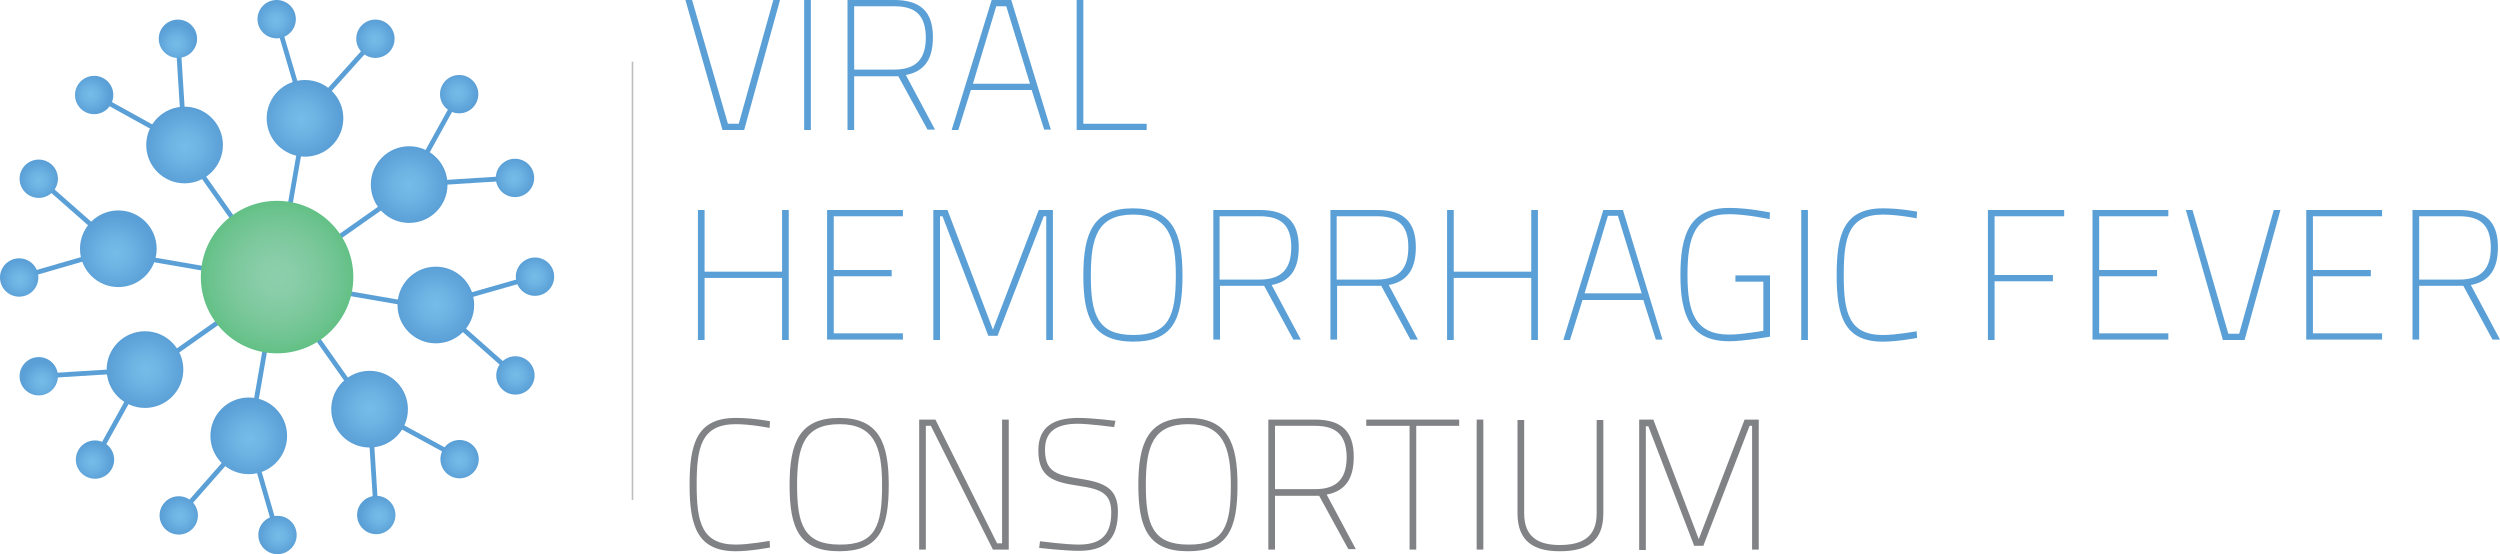 <?xml version="1.0" encoding="utf-8"?>
<!-- Generator: Adobe Illustrator 21.0.0, SVG Export Plug-In . SVG Version: 6.00 Build 0)  -->
<svg version="1.1" id="Layer_2" xmlns="http://www.w3.org/2000/svg" xmlns:xlink="http://www.w3.org/1999/xlink" x="0px" y="0px"
	 viewBox="0 0 600 133" enable-background="new 0 0 600 133" xml:space="preserve">
<g>
	<g id="Illustration">
		<g id="Inner_lines">
			<line fill="none" stroke="#5A9FD6" stroke-width="1.14" stroke-miterlimit="10" x1="73.3" y1="28" x2="59.9" y2="105.2"/>
			<line fill="none" stroke="#5A9FD6" stroke-width="1.146" stroke-miterlimit="10" x1="43.5" y1="34.9" x2="89.2" y2="99.7"/>
			<line fill="none" stroke="#5A9FD6" stroke-width="1.15" stroke-miterlimit="10" x1="99.7" y1="44" x2="34.5" y2="89.9"/>
			<line fill="none" stroke="#5A9FD6" stroke-width="1.129" stroke-miterlimit="10" x1="106.1" y1="74.3" x2="30.2" y2="61.2"/>
		</g>
		<g id="Outer_lines">
			<line fill="none" stroke="#5A9FD6" stroke-width="1.146" stroke-miterlimit="10" x1="44.3" y1="34.8" x2="42.7" y2="9.3"/>
			<line fill="none" stroke="#5A9FD6" stroke-width="1.146" stroke-miterlimit="10" x1="44.3" y1="34.8" x2="22.6" y2="22.8"/>
			<line fill="none" stroke="#5A9FD6" stroke-width="1.146" stroke-miterlimit="10" x1="73.3" y1="28" x2="66.4" y2="4.6"/>
			<line fill="none" stroke="#5A9FD6" stroke-width="1.146" stroke-miterlimit="10" x1="73.3" y1="28" x2="90.1" y2="9.3"/>
			<line fill="none" stroke="#5A9FD6" stroke-width="1.146" stroke-miterlimit="10" x1="98.2" y1="44.3" x2="110.2" y2="22.6"/>
			<line fill="none" stroke="#5A9FD6" stroke-width="1.146" stroke-miterlimit="10" x1="98.2" y1="44.3" x2="123.6" y2="42.7"/>
			<line fill="none" stroke="#5A9FD6" stroke-width="1.146" stroke-miterlimit="10" x1="104.6" y1="73.2" x2="128.4" y2="66.4"/>
			<line fill="none" stroke="#5A9FD6" stroke-width="1.146" stroke-miterlimit="10" x1="104.6" y1="73.2" x2="123.7" y2="90.1"/>
			<line fill="none" stroke="#5A9FD6" stroke-width="1.146" stroke-miterlimit="10" x1="88.7" y1="98.2" x2="110.9" y2="110.3"/>
			<line fill="none" stroke="#5A9FD6" stroke-width="1.146" stroke-miterlimit="10" x1="88.7" y1="98.2" x2="90.3" y2="123.6"/>
			<line fill="none" stroke="#5A9FD6" stroke-width="1.146" stroke-miterlimit="10" x1="59.7" y1="104.6" x2="66.6" y2="128.4"/>
			<line fill="none" stroke="#5A9FD6" stroke-width="1.146" stroke-miterlimit="10" x1="59.7" y1="104.6" x2="42.9" y2="123.7"/>
			<line fill="none" stroke="#5A9FD6" stroke-width="1.146" stroke-miterlimit="10" x1="34.8" y1="88.7" x2="22.8" y2="110.3"/>
			<line fill="none" stroke="#5A9FD6" stroke-width="1.146" stroke-miterlimit="10" x1="34.8" y1="88.7" x2="9.3" y2="90.3"/>
			<line fill="none" stroke="#5A9FD6" stroke-width="1.146" stroke-miterlimit="10" x1="28.4" y1="59.7" x2="4.6" y2="66.6"/>
			<line fill="none" stroke="#5A9FD6" stroke-width="1.146" stroke-miterlimit="10" x1="28.4" y1="59.7" x2="9.3" y2="42.9"/>
		</g>
		<g id="Green_dot">
			
				<radialGradient id="SVGID_1_" cx="163.186" cy="66.485" r="10.726" gradientTransform="matrix(1.707 0 0 1.707 -212.057 -46.994)" gradientUnits="userSpaceOnUse">
				<stop  offset="0" style="stop-color:#8CCEAC"/>
				<stop  offset="0.238" style="stop-color:#88CDA8"/>
				<stop  offset="0.536" style="stop-color:#7EC99E"/>
				<stop  offset="0.863" style="stop-color:#6CC38E"/>
				<stop  offset="1" style="stop-color:#62C085"/>
			</radialGradient>
			<circle fill="url(#SVGID_1_)" cx="66.5" cy="66.5" r="18.3"/>
		</g>
		<g id="Inner_dots">
			<g>
				
					<radialGradient id="SVGID_2_" cx="164.932" cy="80.118" r="5.363" gradientTransform="matrix(1.677 0.315 -0.315 1.677 -146.825 -113.164)" gradientUnits="userSpaceOnUse">
					<stop  offset="0" style="stop-color:#76BCE8"/>
					<stop  offset="0.352" style="stop-color:#6FB5E4"/>
					<stop  offset="0.925" style="stop-color:#5DA2D8"/>
					<stop  offset="1" style="stop-color:#5A9FD6"/>
				</radialGradient>
				<circle fill="url(#SVGID_2_)" cx="104.6" cy="73.2" r="9.2"/>
			</g>
			<g>
				
					<radialGradient id="SVGID_3_" cx="862.469" cy="468.286" r="5.363" gradientTransform="matrix(1.409 -0.963 0.963 1.409 -1568.074 215.199)" gradientUnits="userSpaceOnUse">
					<stop  offset="0" style="stop-color:#76BCE8"/>
					<stop  offset="0.352" style="stop-color:#6FB5E4"/>
					<stop  offset="0.925" style="stop-color:#5DA2D8"/>
					<stop  offset="1" style="stop-color:#5A9FD6"/>
				</radialGradient>
				<circle fill="url(#SVGID_3_)" cx="98.2" cy="44.3" r="9.2"/>
			</g>
			<g>
				
					<radialGradient id="SVGID_4_" cx="1080.497" cy="1234.762" r="5.362" gradientTransform="matrix(0.315 -1.677 1.677 0.315 -2338.725 1451.64)" gradientUnits="userSpaceOnUse">
					<stop  offset="0" style="stop-color:#76BCE8"/>
					<stop  offset="0.352" style="stop-color:#6FB5E4"/>
					<stop  offset="0.925" style="stop-color:#5DA2D8"/>
					<stop  offset="1" style="stop-color:#5A9FD6"/>
				</radialGradient>
				<circle fill="url(#SVGID_4_)" cx="73.2" cy="28.4" r="9.2"/>
			</g>
			<g>
				
					<radialGradient id="SVGID_5_" cx="693.415" cy="1932.237" r="5.363" gradientTransform="matrix(-0.963 -1.409 1.409 -0.963 -2010.362 2872.89)" gradientUnits="userSpaceOnUse">
					<stop  offset="0" style="stop-color:#76BCE8"/>
					<stop  offset="0.352" style="stop-color:#6FB5E4"/>
					<stop  offset="0.925" style="stop-color:#5DA2D8"/>
					<stop  offset="1" style="stop-color:#5A9FD6"/>
				</radialGradient>
				<circle fill="url(#SVGID_5_)" cx="44.3" cy="34.8" r="9.2"/>
			</g>
			<g>
				
					<radialGradient id="SVGID_6_" cx="-74.148" cy="2150.328" r="5.363" gradientTransform="matrix(-1.677 -0.315 0.315 -1.677 -773.921 3643.541)" gradientUnits="userSpaceOnUse">
					<stop  offset="0" style="stop-color:#76BCE8"/>
					<stop  offset="0.352" style="stop-color:#6FB5E4"/>
					<stop  offset="0.925" style="stop-color:#5DA2D8"/>
					<stop  offset="1" style="stop-color:#5A9FD6"/>
				</radialGradient>
				<circle fill="url(#SVGID_6_)" cx="28.4" cy="59.7" r="9.2"/>
			</g>
			<g>
				
					<radialGradient id="SVGID_7_" cx="-770.537" cy="1763.185" r="5.363" gradientTransform="matrix(-1.409 0.963 -0.963 -1.409 647.329 3315.179)" gradientUnits="userSpaceOnUse">
					<stop  offset="0" style="stop-color:#76BCE8"/>
					<stop  offset="0.352" style="stop-color:#6FB5E4"/>
					<stop  offset="0.925" style="stop-color:#5DA2D8"/>
					<stop  offset="1" style="stop-color:#5A9FD6"/>
				</radialGradient>
				<circle fill="url(#SVGID_7_)" cx="34.8" cy="88.7" r="9.2"/>
			</g>
			<g>
				
					<radialGradient id="SVGID_8_" cx="-989.712" cy="995.685" r="5.363" gradientTransform="matrix(-0.315 1.677 -1.677 -0.315 1417.983 2078.737)" gradientUnits="userSpaceOnUse">
					<stop  offset="0" style="stop-color:#76BCE8"/>
					<stop  offset="0.352" style="stop-color:#6FB5E4"/>
					<stop  offset="0.925" style="stop-color:#5DA2D8"/>
					<stop  offset="1" style="stop-color:#5A9FD6"/>
				</radialGradient>
				<circle fill="url(#SVGID_8_)" cx="59.7" cy="104.6" r="9.2"/>
			</g>
			<g>
				
					<radialGradient id="SVGID_9_" cx="-601.483" cy="299.233" r="5.363" gradientTransform="matrix(0.963 1.409 -1.409 0.963 1089.618 657.486)" gradientUnits="userSpaceOnUse">
					<stop  offset="0" style="stop-color:#76BCE8"/>
					<stop  offset="0.352" style="stop-color:#6FB5E4"/>
					<stop  offset="0.925" style="stop-color:#5DA2D8"/>
					<stop  offset="1" style="stop-color:#5A9FD6"/>
				</radialGradient>
				<circle fill="url(#SVGID_9_)" cx="88.7" cy="98.2" r="9.2"/>
			</g>
		</g>
		<g id="Outer_dots">
			<g>
				
					<radialGradient id="SVGID_10_" cx="40.206" cy="51.263" r="2.681" gradientTransform="matrix(1.687 0.258 -0.258 1.687 73.763 -30.473)" gradientUnits="userSpaceOnUse">
					<stop  offset="0" style="stop-color:#76BCE8"/>
					<stop  offset="0.352" style="stop-color:#6FB5E4"/>
					<stop  offset="0.925" style="stop-color:#5DA2D8"/>
					<stop  offset="1" style="stop-color:#5A9FD6"/>
				</radialGradient>
				<circle fill="url(#SVGID_10_)" cx="128.4" cy="66.4" r="4.6"/>
			</g>
			<g>
				
					<radialGradient id="SVGID_11_" cx="446.169" cy="125.466" r="2.681" gradientTransform="matrix(1.657 -0.407 0.407 1.657 -667.026 16.525)" gradientUnits="userSpaceOnUse">
					<stop  offset="0" style="stop-color:#76BCE8"/>
					<stop  offset="0.352" style="stop-color:#6FB5E4"/>
					<stop  offset="0.925" style="stop-color:#5DA2D8"/>
					<stop  offset="1" style="stop-color:#5A9FD6"/>
				</radialGradient>
				<circle fill="url(#SVGID_11_)" cx="123.6" cy="42.7" r="4.6"/>
			</g>
			<g>
				
					<radialGradient id="SVGID_12_" cx="792.56" cy="350.082" r="2.681" gradientTransform="matrix(1.375 -1.011 1.011 1.375 -1333.76 342.269)" gradientUnits="userSpaceOnUse">
					<stop  offset="0" style="stop-color:#76BCE8"/>
					<stop  offset="0.352" style="stop-color:#6FB5E4"/>
					<stop  offset="0.925" style="stop-color:#5DA2D8"/>
					<stop  offset="1" style="stop-color:#5A9FD6"/>
				</radialGradient>
				<circle fill="url(#SVGID_12_)" cx="110.2" cy="22.6" r="4.6"/>
			</g>
			<g>
				
					<radialGradient id="SVGID_13_" cx="1027.272" cy="689.102" r="2.681" gradientTransform="matrix(0.884 -1.46 1.46 0.884 -1824.251 900.146)" gradientUnits="userSpaceOnUse">
					<stop  offset="0" style="stop-color:#76BCE8"/>
					<stop  offset="0.352" style="stop-color:#6FB5E4"/>
					<stop  offset="0.925" style="stop-color:#5DA2D8"/>
					<stop  offset="1" style="stop-color:#5A9FD6"/>
				</radialGradient>
				<circle fill="url(#SVGID_13_)" cx="90.1" cy="9.3" r="4.6"/>
			</g>
			<g>
				
					<radialGradient id="SVGID_14_" cx="1114.855" cy="1093.303" r="2.681" gradientTransform="matrix(0.258 -1.687 1.687 0.258 -2065.799 1603.631)" gradientUnits="userSpaceOnUse">
					<stop  offset="0" style="stop-color:#76BCE8"/>
					<stop  offset="0.352" style="stop-color:#6FB5E4"/>
					<stop  offset="0.925" style="stop-color:#5DA2D8"/>
					<stop  offset="1" style="stop-color:#5A9FD6"/>
				</radialGradient>
				<circle fill="url(#SVGID_14_)" cx="66.4" cy="4.6" r="4.6"/>
			</g>
			<g>
				
					<radialGradient id="SVGID_15_" cx="1040.215" cy="1499.408" r="2.681" gradientTransform="matrix(-0.407 -1.657 1.657 -0.407 -2018.801 2344.42)" gradientUnits="userSpaceOnUse">
					<stop  offset="0" style="stop-color:#76BCE8"/>
					<stop  offset="0.352" style="stop-color:#6FB5E4"/>
					<stop  offset="0.925" style="stop-color:#5DA2D8"/>
					<stop  offset="1" style="stop-color:#5A9FD6"/>
				</radialGradient>
				<circle fill="url(#SVGID_15_)" cx="42.7" cy="9.3" r="4.6"/>
			</g>
			<g>
				
					<radialGradient id="SVGID_16_" cx="815.518" cy="1846.772" r="2.681" gradientTransform="matrix(-1.011 -1.375 1.375 -1.011 -1693.058 3011.154)" gradientUnits="userSpaceOnUse">
					<stop  offset="0" style="stop-color:#76BCE8"/>
					<stop  offset="0.352" style="stop-color:#6FB5E4"/>
					<stop  offset="0.925" style="stop-color:#5DA2D8"/>
					<stop  offset="1" style="stop-color:#5A9FD6"/>
				</radialGradient>
				<circle fill="url(#SVGID_16_)" cx="22.6" cy="22.8" r="4.6"/>
			</g>
			<g>
				
					<radialGradient id="SVGID_17_" cx="475.814" cy="2080.615" r="2.681" gradientTransform="matrix(-1.46 -0.884 0.884 -1.46 -1135.181 3501.646)" gradientUnits="userSpaceOnUse">
					<stop  offset="0" style="stop-color:#76BCE8"/>
					<stop  offset="0.352" style="stop-color:#6FB5E4"/>
					<stop  offset="0.925" style="stop-color:#5DA2D8"/>
					<stop  offset="1" style="stop-color:#5A9FD6"/>
				</radialGradient>
				<circle fill="url(#SVGID_17_)" cx="9.3" cy="42.9" r="4.6"/>
			</g>
			<g>
				
					<radialGradient id="SVGID_18_" cx="72.815" cy="2167.952" r="2.681" gradientTransform="matrix(-1.687 -0.258 0.258 -1.687 -431.696 3743.193)" gradientUnits="userSpaceOnUse">
					<stop  offset="0" style="stop-color:#76BCE8"/>
					<stop  offset="0.352" style="stop-color:#6FB5E4"/>
					<stop  offset="0.925" style="stop-color:#5DA2D8"/>
					<stop  offset="1" style="stop-color:#5A9FD6"/>
				</radialGradient>
				<circle fill="url(#SVGID_18_)" cx="4.6" cy="66.6" r="4.6"/>
			</g>
			<g>
				
					<radialGradient id="SVGID_19_" cx="-333.727" cy="2093.455" r="2.681" gradientTransform="matrix(-1.657 0.407 -0.407 -1.657 309.093 3696.196)" gradientUnits="userSpaceOnUse">
					<stop  offset="0" style="stop-color:#76BCE8"/>
					<stop  offset="0.352" style="stop-color:#6FB5E4"/>
					<stop  offset="0.925" style="stop-color:#5DA2D8"/>
					<stop  offset="1" style="stop-color:#5A9FD6"/>
				</radialGradient>
				<circle fill="url(#SVGID_19_)" cx="9.3" cy="90.3" r="4.6"/>
			</g>
			<g>
				
					<radialGradient id="SVGID_20_" cx="-681.17" cy="1869.729" r="2.681" gradientTransform="matrix(-1.375 1.011 -1.011 -1.375 975.827 3370.451)" gradientUnits="userSpaceOnUse">
					<stop  offset="0" style="stop-color:#76BCE8"/>
					<stop  offset="0.352" style="stop-color:#6FB5E4"/>
					<stop  offset="0.925" style="stop-color:#5DA2D8"/>
					<stop  offset="1" style="stop-color:#5A9FD6"/>
				</radialGradient>
				<circle fill="url(#SVGID_20_)" cx="22.8" cy="110.3" r="4.6"/>
			</g>
			<g>
				
					<radialGradient id="SVGID_21_" cx="-915.698" cy="1529.157" r="2.681" gradientTransform="matrix(-0.884 1.46 -1.46 -0.884 1466.319 2812.575)" gradientUnits="userSpaceOnUse">
					<stop  offset="0" style="stop-color:#76BCE8"/>
					<stop  offset="0.352" style="stop-color:#6FB5E4"/>
					<stop  offset="0.925" style="stop-color:#5DA2D8"/>
					<stop  offset="1" style="stop-color:#5A9FD6"/>
				</radialGradient>
				<circle fill="url(#SVGID_21_)" cx="42.9" cy="123.7" r="4.6"/>
			</g>
			<g>
				
					<radialGradient id="SVGID_22_" cx="-1001.833" cy="1125.912" r="2.681" gradientTransform="matrix(-0.258 1.687 -1.687 -0.258 1707.866 2109.089)" gradientUnits="userSpaceOnUse">
					<stop  offset="0" style="stop-color:#76BCE8"/>
					<stop  offset="0.352" style="stop-color:#6FB5E4"/>
					<stop  offset="0.925" style="stop-color:#5DA2D8"/>
					<stop  offset="1" style="stop-color:#5A9FD6"/>
				</radialGradient>
				<circle fill="url(#SVGID_22_)" cx="66.6" cy="128.4" r="4.6"/>
			</g>
			<g>
				
					<radialGradient id="SVGID_23_" cx="-927.773" cy="719.512" r="2.681" gradientTransform="matrix(0.407 1.657 -1.657 0.407 1660.867 1368.301)" gradientUnits="userSpaceOnUse">
					<stop  offset="0" style="stop-color:#76BCE8"/>
					<stop  offset="0.352" style="stop-color:#6FB5E4"/>
					<stop  offset="0.925" style="stop-color:#5DA2D8"/>
					<stop  offset="1" style="stop-color:#5A9FD6"/>
				</radialGradient>
				<circle fill="url(#SVGID_23_)" cx="90.3" cy="123.6" r="4.6"/>
			</g>
			<g>
				
					<radialGradient id="SVGID_24_" cx="-704.128" cy="373.039" r="2.681" gradientTransform="matrix(1.011 1.375 -1.375 1.011 1335.123 701.569)" gradientUnits="userSpaceOnUse">
					<stop  offset="0" style="stop-color:#76BCE8"/>
					<stop  offset="0.352" style="stop-color:#6FB5E4"/>
					<stop  offset="0.925" style="stop-color:#5DA2D8"/>
					<stop  offset="1" style="stop-color:#5A9FD6"/>
				</radialGradient>
				<circle fill="url(#SVGID_24_)" cx="110.3" cy="110.2" r="4.6"/>
			</g>
			<g>
				
					<radialGradient id="SVGID_25_" cx="-364.24" cy="137.643" r="2.681" gradientTransform="matrix(1.46 0.884 -0.884 1.46 777.247 211.079)" gradientUnits="userSpaceOnUse">
					<stop  offset="0" style="stop-color:#76BCE8"/>
					<stop  offset="0.352" style="stop-color:#6FB5E4"/>
					<stop  offset="0.925" style="stop-color:#5DA2D8"/>
					<stop  offset="1" style="stop-color:#5A9FD6"/>
				</radialGradient>
				<circle fill="url(#SVGID_25_)" cx="123.7" cy="90.1" r="4.6"/>
			</g>
		</g>
	</g>
	<g id="Text">
		<path fill="#5A9FD6" d="M187.2,0l-8.6,31.2h-5.2L164.5,0h1.6l8.6,29.7h2.6L185.6,0H187.2z"/>
		<path fill="#5A9FD6" d="M193,0h1.6v31.2H193V0z"/>
		<path fill="#5A9FD6" d="M215.6,18.3H205v12.9h-1.6V0h11.2c6.2,0,9.3,2.7,9.3,8.9c0,4.9-1.7,8.2-6.5,9.1l7,13.1h-1.8L215.6,18.3z
			 M214.6,1.5H205v15.2h9.6c5.8,0,7.6-3.1,7.6-7.8C222.1,3.7,219.8,1.5,214.6,1.5z"/>
		<path fill="#5A9FD6" d="M238,0h4.7l9.5,31.1h-1.6l-3-9.5H233l-3,9.6h-1.6L238,0z M233.5,20.1h13.7l-5.7-18.6h-2.4L233.5,20.1z"/>
		<path fill="#5A9FD6" d="M258.4,31.2V0h1.6v29.7h15.2v1.5H258.4z"/>
		<path fill="#5A9FD6" d="M187.7,66.7h-18.6v14.9h-1.6V50.4h1.6v14.8h18.6V50.4h1.6v31.2h-1.6V66.7z"/>
		<path fill="#5A9FD6" d="M198.5,50.4h18.2v1.5h-16.6v12.9h13.9v1.5h-13.9V80h16.6v1.5h-18.2V50.4z"/>
		<path fill="#5A9FD6" d="M224,50.4h3.4l10.9,28.7l11-28.7h3.4v31.2h-1.6V51.9h-0.6l-11.1,28.7h-2.2l-11-28.7h-0.6v29.7H224V50.4z"
			/>
		<path fill="#5A9FD6" d="M260,66.1c0-10.2,2.4-16.1,11.9-16.1c9.5,0,11.9,5.9,11.9,16.1c0,10.8-2.4,15.9-11.9,15.9
			C262.3,81.9,260,76.4,260,66.1z M282.2,66.1c0-9.2-1.9-14.6-10.2-14.6c-8.5,0-10.2,5.3-10.2,14.6c0,9.4,1.6,14.3,10.2,14.3
			C280.5,80.4,282.2,75.9,282.2,66.1z"/>
		<path fill="#5A9FD6" d="M303.4,68.6h-10.6v12.9h-1.6V50.4h11.2c6.2,0,9.3,2.7,9.3,8.9c0,4.9-1.7,8.2-6.5,9.1l7,13.1h-1.8
			L303.4,68.6z M302.3,51.9h-9.6v15.2h9.6c5.8,0,7.6-3.1,7.6-7.8C309.9,54.1,307.5,51.9,302.3,51.9z"/>
		<path fill="#5A9FD6" d="M331.5,68.6h-10.6v12.9h-1.6V50.4h11.2c6.2,0,9.3,2.7,9.3,8.9c0,4.9-1.7,8.2-6.5,9.1l7,13.1h-1.8
			L331.5,68.6z M330.4,51.9h-9.6v15.2h9.6c5.8,0,7.6-3.1,7.6-7.8C338,54.1,335.6,51.9,330.4,51.9z"/>
		<path fill="#5A9FD6" d="M367.5,66.7h-18.6v14.9h-1.6V50.4h1.6v14.8h18.6V50.4h1.6v31.2h-1.6V66.7z"/>
		<path fill="#5A9FD6" d="M384.8,50.4h4.7l9.5,31.1h-1.6l-3-9.5h-14.6l-3,9.6h-1.6L384.8,50.4z M380.3,70.4H394l-5.7-18.6h-2.4
			L380.3,70.4z"/>
		<path fill="#5A9FD6" d="M416.5,66.1h8.3v14.7c0,0-6.3,1.1-9.8,1.1c-9.2,0-11.7-6-11.7-15.9c0-9.7,2.2-16.1,11.7-16.1
			c4.7,0,9.8,1.1,9.8,1.1l-0.1,1.6c0,0-5.6-1.2-9.7-1.2c-8.4,0-10,5.7-10,14.6c0,8.9,1.8,14.3,10,14.3c3.2,0,7.9-0.9,8.2-0.9V67.6
			h-6.7V66.1z"/>
		<path fill="#5A9FD6" d="M432.3,50.4h1.6v31.2h-1.6V50.4z"/>
		<path fill="#5A9FD6" d="M460.1,81.1c0,0-4.7,0.9-8.2,0.9c-9.2,0-11.1-6-11.1-15.9c0-9.7,1.6-16.1,11.1-16.1c4.2,0,8.2,0.8,8.2,0.8
			l-0.1,1.6c0,0-4.5-0.9-8.1-0.9c-8.4,0-9.4,5.7-9.4,14.6c0,8.9,1.2,14.3,9.4,14.3c3.2,0,8.1-0.9,8.1-0.9L460.1,81.1z"/>
		<path fill="#5A9FD6" d="M477.1,50.4h18.3v1.5h-16.7V66h14v1.5h-14v14.1h-1.6V50.4z"/>
		<path fill="#5A9FD6" d="M502.2,50.4h18.2v1.5h-16.6v12.9h13.9v1.5h-13.9V80h16.6v1.5h-18.2V50.4z"/>
		<path fill="#5A9FD6" d="M547.3,50.4l-8.6,31.2h-5.2l-8.9-31.2h1.6l8.6,29.7h2.6l8.3-29.7H547.3z"/>
		<path fill="#5A9FD6" d="M553.5,50.4h18.2v1.5h-16.6v12.9H569v1.5h-13.9V80h16.6v1.5h-18.2V50.4z"/>
		<path fill="#5A9FD6" d="M591.2,68.6h-10.6v12.9H579V50.4h11.2c6.2,0,9.3,2.7,9.3,8.9c0,4.9-1.7,8.2-6.5,9.1l7,13.1h-1.8
			L591.2,68.6z M590.2,51.9h-9.6v15.2h9.6c5.8,0,7.6-3.1,7.6-7.8C597.7,54.1,595.4,51.9,590.2,51.9z"/>
		<path fill="#818285" d="M184.8,131.4c0,0-4.7,0.9-8.2,0.9c-9.2,0-11.1-6-11.1-15.9c0-9.7,1.6-16.1,11.1-16.1
			c4.2,0,8.2,0.8,8.2,0.8l-0.1,1.6c0,0-4.5-0.9-8.1-0.9c-8.4,0-9.4,5.7-9.4,14.6c0,8.9,1.2,14.3,9.4,14.3c3.2,0,8.1-0.9,8.1-0.9
			L184.8,131.4z"/>
		<path fill="#818285" d="M189.5,116.4c0-10.2,2.4-16.1,11.9-16.1c9.5,0,11.9,5.9,11.9,16.1c0,10.8-2.4,15.9-11.9,15.9
			C191.8,132.3,189.5,126.8,189.5,116.4z M211.7,116.4c0-9.2-1.9-14.6-10.2-14.6c-8.5,0-10.2,5.3-10.2,14.6
			c0,9.4,1.6,14.3,10.2,14.3C210.1,130.8,211.7,126.2,211.7,116.4z"/>
		<path fill="#818285" d="M220.7,100.7h3.8l14.8,29.7h1.2v-29.7h1.6v31.2h-3.8l-14.9-29.7h-1.2v29.7h-1.6V100.7z"/>
		<path fill="#818285" d="M267.4,102.5c0,0-6.1-0.8-8.7-0.8c-5.1,0-7.9,1.8-7.9,6.2c0,5.4,2.8,6.1,8.4,7c5.9,0.9,9.1,2.3,9.1,7.9
			c0,6.9-3.3,9.4-9.4,9.4c-3.3,0-9.5-0.7-9.5-0.7l0.2-1.6c0,0,6.1,0.8,9.3,0.8c5.1,0,7.8-2.1,7.8-7.7c0-4.5-2.3-5.6-7.8-6.4
			c-6.1-0.9-9.7-2-9.7-8.5c0-5.7,3.7-7.8,9.6-7.8c3.4,0,8.9,0.7,8.9,0.7L267.4,102.5z"/>
		<path fill="#818285" d="M273.2,116.4c0-10.2,2.4-16.1,11.9-16.1c9.5,0,11.9,5.9,11.9,16.1c0,10.8-2.4,15.9-11.9,15.9
			C275.6,132.3,273.2,126.8,273.2,116.4z M295.4,116.4c0-9.2-1.9-14.6-10.2-14.6c-8.5,0-10.2,5.3-10.2,14.6
			c0,9.4,1.6,14.3,10.2,14.3C293.8,130.8,295.4,126.2,295.4,116.4z"/>
		<path fill="#818285" d="M316.6,119H306v12.9h-1.6v-31.2h11.2c6.2,0,9.3,2.7,9.3,8.9c0,4.9-1.7,8.2-6.5,9.1l7,13.1h-1.8L316.6,119z
			 M315.6,102.2H306v15.2h9.6c5.8,0,7.6-3.1,7.6-7.8C323.1,104.5,320.8,102.2,315.6,102.2z"/>
		<path fill="#818285" d="M327.9,100.7h22.3v1.5h-10.3v29.7h-1.6v-29.7h-10.4V100.7z"/>
		<path fill="#818285" d="M354.4,100.7h1.6v31.2h-1.6V100.7z"/>
		<path fill="#818285" d="M374.3,130.8c5.6,0,8.9-2,8.9-7.6v-22.4h1.6v22.4c0,6.7-3.8,9.1-10.5,9.1c-6.2,0-10.1-2.4-10.1-9.1v-22.4
			h1.6v22.4C365.8,128.8,369.1,130.8,374.3,130.8z"/>
		<path fill="#818285" d="M393.4,100.7h3.4l10.9,28.7l11-28.7h3.4v31.2h-1.6v-29.7h-0.6L408.8,131h-2.2l-11-28.7H395v29.7h-1.6
			V100.7z"/>
	</g>
	
		<line id="Seperator" fill="none" stroke="#BDBEC0" stroke-width="0.387" stroke-miterlimit="10" x1="151.8" y1="14.8" x2="151.8" y2="120"/>
</g>
</svg>
